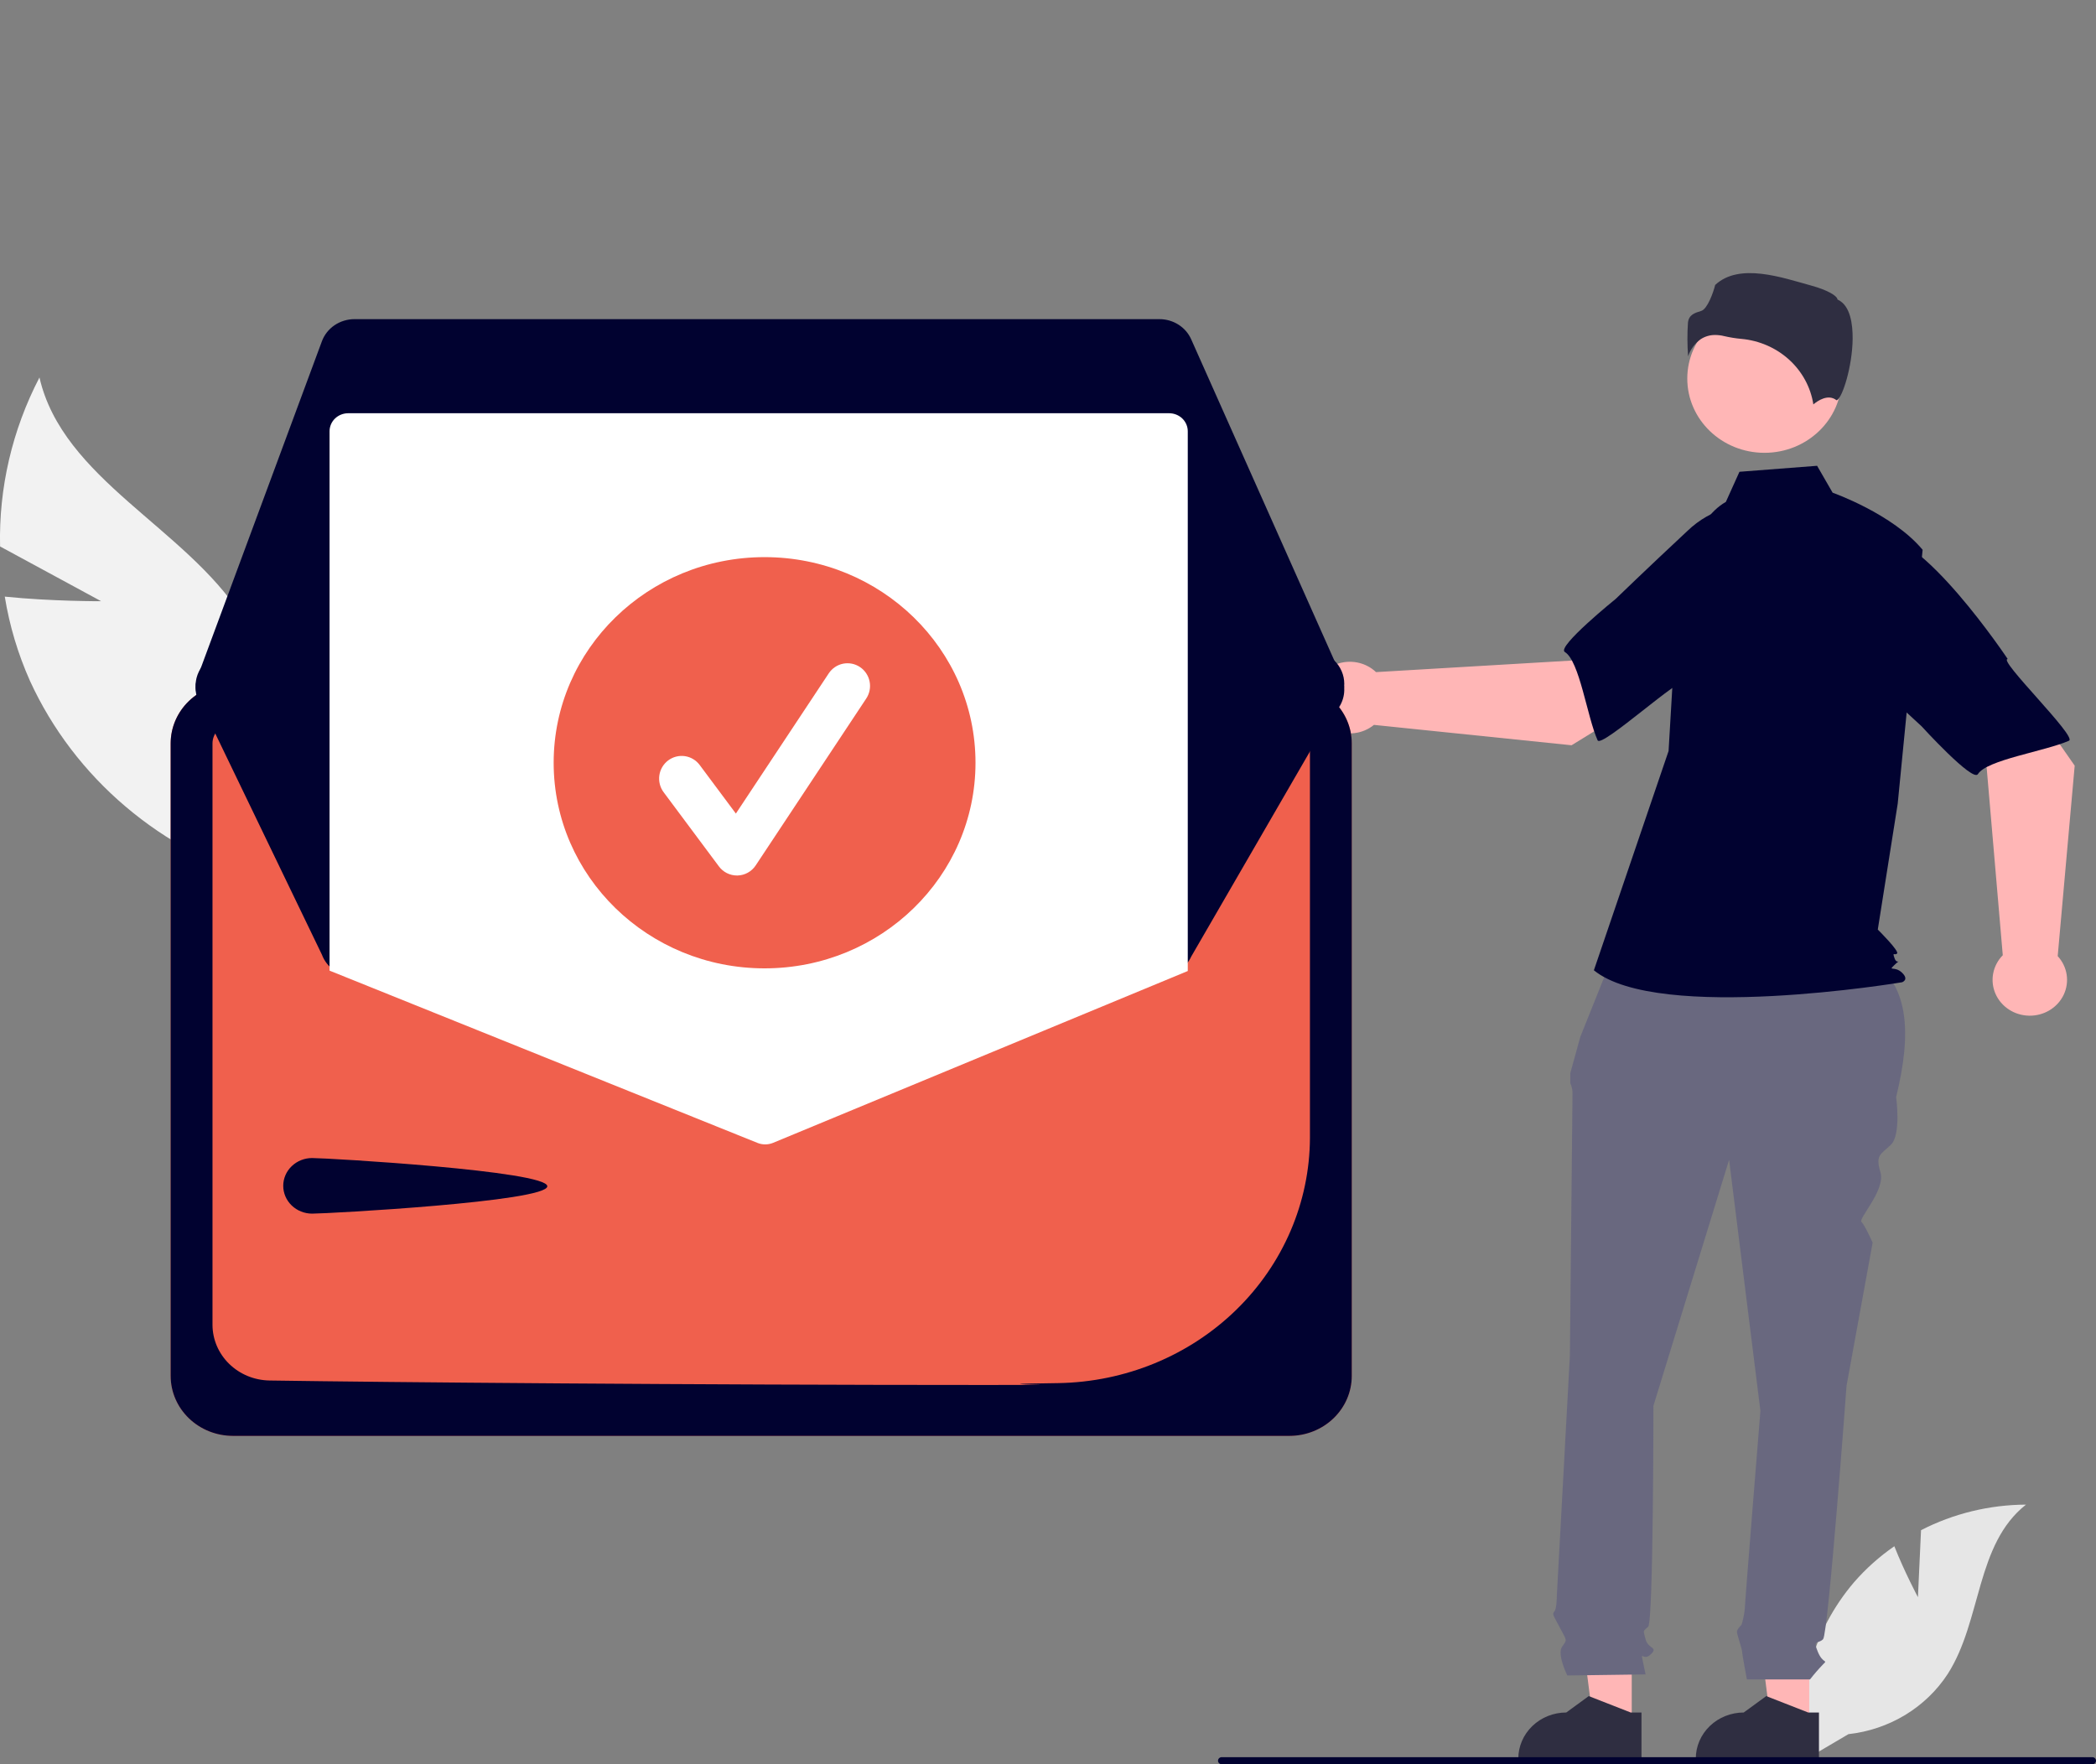 <svg width="139" height="117" viewBox="0 0 139 117" fill="none" xmlns="http://www.w3.org/2000/svg">
<rect x="0" y="0" width="139" height="117" fill="#808080" stroke="none"/>
<g id="undraw_message_sent_re_q2kl 1" clip-path="url(#clip0_926_245)">
<path id="Vector" d="M6.707 39.87L0.005 36.239C-0.086 32.355 0.811 28.508 2.617 25.033C4.163 31.778 12.295 34.987 16.047 40.877C17.202 42.722 17.911 44.794 18.121 46.939C18.331 49.084 18.036 51.246 17.259 53.267L17.7 58.496C14.236 57.499 11.038 55.791 8.326 53.489C5.615 51.189 3.454 48.35 1.994 45.168C1.193 43.376 0.629 41.493 0.317 39.566C3.442 39.886 6.707 39.87 6.707 39.87Z" fill="#F2F2F2"/>
<path id="Vector_2" d="M127.191 105.92L127.397 101.476C129.539 100.375 131.929 99.793 134.358 99.781C131.014 102.41 131.432 107.478 129.166 111.013C128.45 112.111 127.486 113.039 126.347 113.73C125.207 114.42 123.921 114.855 122.583 115.003L119.785 116.65C119.401 114.592 119.485 112.478 120.033 110.454C120.58 108.43 121.577 106.544 122.955 104.927C123.738 104.027 124.635 103.225 125.626 102.541C126.296 104.24 127.191 105.92 127.191 105.92Z" fill="#E6E6E6"/>
<path id="Vector_3" d="M119.982 114.363L117.448 114.363L116.243 104.965L119.982 104.965L119.982 114.363Z" fill="#FFB6B6"/>
<path id="Vector_4" d="M120.628 116.725L112.459 116.725V116.625C112.459 115.814 112.794 115.037 113.39 114.463C113.987 113.89 114.795 113.568 115.639 113.567H115.639L117.131 112.479L119.915 113.568L120.628 113.568L120.628 116.725Z" fill="#2F2E41"/>
<path id="Vector_5" d="M108.212 114.363L105.678 114.363L104.473 104.965L108.212 104.965L108.212 114.363Z" fill="#FFB6B6"/>
<path id="Vector_6" d="M108.858 116.725L100.689 116.725V116.625C100.69 115.814 101.025 115.037 101.621 114.463C102.217 113.89 103.026 113.568 103.869 113.567H103.869L105.361 112.479L108.145 113.568L108.858 113.568L108.858 116.725Z" fill="#2F2E41"/>
<path id="Vector_7" d="M107.115 62.983L123.594 63.379C126.724 65.014 126.771 68.553 125.746 72.754C125.746 72.754 126.092 75.251 125.399 75.916C124.707 76.582 124.361 76.582 124.707 77.748C125.053 78.913 123.224 80.816 123.446 81.03C123.669 81.243 124.188 82.409 124.188 82.409L122.457 91.897C122.457 91.897 121.245 108.377 120.899 108.71C120.553 109.043 120.207 108.71 120.553 109.543C120.899 110.375 121.245 110.042 120.899 110.375C120.593 110.693 120.304 111.026 120.034 111.374H115.849C115.849 111.374 115.534 109.709 115.534 109.543C115.534 109.376 115.187 108.377 115.187 108.211C115.187 108.045 115.493 107.75 115.493 107.75C115.599 107.412 115.671 107.064 115.707 106.713C115.707 106.38 116.745 93.562 116.745 93.562L114.668 76.915L109.649 93.229C109.649 93.229 109.649 107.545 109.302 107.878C108.956 108.211 108.956 108.045 109.129 108.71C109.302 109.376 109.995 109.21 109.476 109.709C108.956 110.209 108.783 109.376 108.956 110.209L109.129 111.041L103.937 111.112C103.937 111.112 103.244 109.709 103.591 109.21C103.937 108.71 103.916 108.847 103.494 108.029C103.071 107.212 102.898 107.046 103.071 106.879C103.244 106.713 103.244 105.827 103.244 105.827L104.11 89.9C104.11 89.9 104.283 73.087 104.283 72.587C104.296 72.33 104.247 72.074 104.139 71.838V71.16L104.802 68.758L107.115 62.983Z" fill="#69687F"/>
<path id="Vector_8" d="M117.014 30.029C119.842 30.029 122.134 27.825 122.134 25.105C122.134 22.386 119.842 20.181 117.014 20.181C114.187 20.181 111.895 22.386 111.895 25.105C111.895 27.825 114.187 30.029 117.014 30.029Z" fill="#FFB6B6"/>
<path id="Vector_9" d="M114.454 33.284C113.351 33.914 112.691 35.073 112.313 36.252C111.611 38.435 111.189 40.693 111.056 42.974L110.655 49.803L105.701 64.346C109.995 67.84 126.136 65.14 126.136 65.14C126.136 65.14 126.631 64.981 126.136 64.505C125.64 64.028 125.158 64.45 125.654 63.974C126.149 63.497 125.808 64.028 125.642 63.552C125.477 63.075 125.642 63.393 125.808 63.234C125.973 63.075 124.529 61.645 124.529 61.645L125.85 53.298L127.502 36.461C125.52 34.078 121.534 32.673 121.534 32.673L120.504 30.89L115.355 31.287L114.454 33.284Z" fill="#010230"/>
<path id="Vector_10" d="M113.752 22.215C113.95 22.217 114.147 22.241 114.339 22.289C114.717 22.377 115.101 22.439 115.488 22.474C116.673 22.582 117.787 23.068 118.651 23.855C119.516 24.643 120.081 25.686 120.256 26.819C120.554 26.569 121.231 26.11 121.786 26.537C121.794 26.543 121.799 26.547 121.818 26.538C122.187 26.37 122.841 24.3 122.861 22.478C122.871 21.511 122.713 20.276 121.9 19.885L121.857 19.864L121.846 19.82C121.791 19.602 121.184 19.231 120.129 18.942C118.212 18.417 115.354 17.393 113.744 18.899C113.622 19.407 113.226 20.493 112.826 20.616C112.383 20.753 112 20.87 111.94 21.393C111.889 22.137 111.893 22.884 111.95 23.628C112.101 23.173 112.396 22.774 112.793 22.489C113.076 22.306 113.411 22.21 113.752 22.215Z" fill="#2F2E41"/>
<path id="Vector_11" d="M104.222 49.423L112.586 44.272L108.373 38.886L104.214 43.807L91.254 44.572C90.913 44.248 90.481 44.026 90.012 43.934C89.542 43.842 89.055 43.883 88.609 44.052C88.163 44.222 87.778 44.512 87.501 44.889C87.225 45.265 87.067 45.71 87.049 46.171C87.031 46.632 87.153 47.087 87.399 47.483C87.645 47.878 88.006 48.196 88.437 48.398C88.868 48.599 89.351 48.676 89.827 48.618C90.302 48.56 90.75 48.371 91.115 48.072L104.222 49.423Z" fill="#FFB6B6"/>
<path id="Vector_12" d="M120.348 37.081C120.834 39.907 111.667 45.302 111.667 45.302C111.667 44.639 106.196 49.645 105.949 49.095C105.247 47.532 104.754 43.83 103.773 43.237C103.212 42.898 107.151 39.715 107.151 39.715C107.151 39.715 109.213 37.717 111.918 35.197C112.67 34.471 113.599 33.94 114.622 33.653C115.644 33.365 116.725 33.331 117.765 33.554C117.765 33.554 119.863 34.256 120.348 37.081Z" fill="#010230"/>
<path id="Vector_13" d="M137.587 50.776L132.055 42.843L126.545 47.007L131.749 50.903L132.818 63.348C132.488 63.683 132.267 64.102 132.181 64.556C132.095 65.009 132.148 65.477 132.334 65.902C132.52 66.327 132.83 66.691 133.227 66.949C133.624 67.208 134.09 67.349 134.57 67.357C135.049 67.365 135.52 67.238 135.926 66.993C136.332 66.747 136.654 66.394 136.855 65.975C137.055 65.556 137.124 65.091 137.054 64.635C136.984 64.178 136.778 63.752 136.46 63.407L137.587 50.776Z" fill="#FFB6B6"/>
<path id="Vector_14" d="M124.416 35.531C127.343 35.005 133.145 43.704 133.145 43.704C132.456 43.718 137.776 48.873 137.209 49.122C135.599 49.83 131.761 50.383 131.166 51.339C130.825 51.885 127.433 48.165 127.433 48.165C127.433 48.165 125.312 46.225 122.636 43.677C121.865 42.97 121.293 42.087 120.973 41.11C120.652 40.133 120.594 39.094 120.803 38.09C120.803 38.09 121.489 36.058 124.416 35.531Z" fill="#010230"/>
<path id="Vector_15" d="M139 116.764C139 116.795 138.994 116.826 138.982 116.855C138.969 116.883 138.951 116.909 138.929 116.931C138.906 116.953 138.879 116.971 138.849 116.982C138.819 116.994 138.787 117 138.755 117H81.02C80.956 117 80.893 116.975 80.847 116.931C80.801 116.887 80.775 116.827 80.775 116.764C80.775 116.702 80.801 116.642 80.847 116.598C80.893 116.553 80.956 116.529 81.02 116.529H138.755C138.787 116.528 138.819 116.535 138.849 116.546C138.879 116.558 138.906 116.576 138.929 116.597C138.951 116.619 138.969 116.645 138.982 116.674C138.994 116.703 139 116.733 139 116.764Z" fill="#010230"/>
<path id="Vector_16" d="M85.516 45.325H15.447C14.352 45.326 13.303 45.745 12.529 46.489C11.755 47.234 11.319 48.243 11.318 49.296V91.252C11.319 92.305 11.755 93.314 12.529 94.059C13.303 94.803 14.352 95.222 15.447 95.223H85.516C86.61 95.222 87.66 94.803 88.434 94.059C89.208 93.314 89.644 92.305 89.645 91.252V49.296C89.644 48.243 89.208 47.234 88.434 46.489C87.66 45.745 86.61 45.326 85.516 45.325Z" fill="#F0604D"/>
<path id="Vector_17" d="M85.516 45.325H15.447C14.352 45.326 13.303 45.745 12.529 46.489C11.755 47.234 11.319 48.243 11.318 49.296V91.252C11.319 92.305 11.755 93.314 12.529 94.059C13.303 94.803 14.352 95.222 15.447 95.223H85.516C86.61 95.222 87.66 94.803 88.434 94.059C89.208 93.314 89.644 92.305 89.645 91.252V49.296C89.644 48.243 89.208 47.234 88.434 46.489C87.66 45.745 86.61 45.326 85.516 45.325ZM86.871 75.462C86.854 79.734 85.097 83.829 81.977 86.869C78.858 89.909 74.623 91.651 70.182 91.723C63.073 91.812 74.116 91.847 65.541 91.847C45.933 91.847 25.488 91.667 17.859 91.55C16.855 91.53 15.9 91.134 15.196 90.445C14.492 89.757 14.096 88.831 14.092 87.866V49.299C14.092 48.953 14.235 48.622 14.489 48.377C14.743 48.132 15.087 47.994 15.447 47.993H85.513C85.872 47.993 86.217 48.13 86.471 48.375C86.726 48.619 86.869 48.95 86.871 49.295V75.462Z" fill="#010230"/>
<path id="Vector_18" d="M76.89 21.165H23.505C23.033 21.166 22.572 21.306 22.186 21.568C21.8 21.83 21.508 22.2 21.349 22.628L13.104 44.875C12.98 45.207 12.942 45.562 12.992 45.912C13.041 46.261 13.177 46.594 13.388 46.882C13.599 47.17 13.879 47.406 14.204 47.568C14.53 47.731 14.891 47.816 15.257 47.816L86.855 47.939H86.858C87.237 47.939 87.61 47.848 87.944 47.675C88.278 47.503 88.561 47.253 88.77 46.949C88.978 46.645 89.105 46.295 89.139 45.932C89.173 45.569 89.112 45.204 88.963 44.869L88.838 44.92L88.963 44.869L78.995 22.5C78.819 22.103 78.525 21.766 78.151 21.528C77.777 21.291 77.338 21.165 76.89 21.165Z" fill="#010230"/>
<path id="Vector_19" d="M89.148 45.352C89.148 45.65 89.085 45.946 88.963 46.22L78.996 63.439C78.818 63.834 78.524 64.171 78.15 64.408C77.776 64.645 77.338 64.772 76.891 64.772H23.506C23.034 64.772 22.573 64.631 22.187 64.37C21.8 64.108 21.507 63.738 21.348 63.31L13.104 46.214C13.003 45.941 12.959 45.653 12.974 45.364C12.989 45.075 13.063 44.792 13.192 44.531C13.321 44.269 13.502 44.035 13.726 43.841C13.949 43.647 14.209 43.498 14.493 43.401C14.738 43.316 14.996 43.272 15.257 43.272L24.003 43.256L27.572 43.25L74.544 43.171L78.116 43.165L86.856 43.149H86.858C87.465 43.149 88.048 43.381 88.478 43.794C88.907 44.208 89.148 44.768 89.148 45.352Z" fill="#010230"/>
<path id="Vector_20" d="M20.7 76.797C21.759 76.797 36.296 77.651 36.296 78.669C36.296 79.687 21.759 80.484 20.7 80.484C20.192 80.484 19.704 80.289 19.345 79.944C18.985 79.598 18.783 79.129 18.783 78.64C18.783 78.151 18.985 77.682 19.345 77.337C19.704 76.991 20.192 76.797 20.7 76.797Z" fill="#010230"/>
<path id="Vector_21" d="M66.542 60.367H35.575C35.307 60.367 35.05 60.469 34.861 60.651C34.672 60.833 34.565 61.08 34.565 61.337C34.565 61.595 34.672 61.842 34.861 62.024C35.05 62.206 35.307 62.308 35.575 62.308H66.542C66.81 62.308 67.066 62.206 67.256 62.024C67.445 61.842 67.551 61.595 67.551 61.337C67.551 61.08 67.445 60.833 67.256 60.651C67.066 60.469 66.81 60.367 66.542 60.367Z" fill="#E4E4E4"/>
<path id="Vector_22" d="M50.744 75.892C50.572 75.892 50.4 75.86 50.24 75.796L21.855 64.369V28.599C21.856 28.282 21.985 27.979 22.216 27.755C22.447 27.532 22.759 27.406 23.085 27.405H77.539C77.865 27.406 78.178 27.532 78.408 27.755C78.639 27.979 78.769 28.282 78.769 28.599V64.394L78.716 64.416L51.264 75.791C51.099 75.858 50.923 75.892 50.744 75.892Z" fill="white"/>
<path id="Vector_23" d="M50.704 64.218C58.429 64.218 64.692 58.113 64.692 50.583C64.692 43.052 58.429 36.947 50.704 36.947C42.979 36.947 36.717 43.052 36.717 50.583C36.717 58.113 42.979 64.218 50.704 64.218Z" fill="#F0604D"/>
<path id="Vector_24" d="M48.873 58.06C48.641 58.06 48.412 58.006 48.204 57.901C47.997 57.797 47.816 57.645 47.677 57.458L44.012 52.54C43.893 52.382 43.807 52.202 43.758 52.01C43.709 51.819 43.698 51.619 43.725 51.423C43.753 51.227 43.818 51.039 43.919 50.868C44.019 50.698 44.151 50.549 44.308 50.431C44.466 50.312 44.645 50.226 44.835 50.177C45.026 50.128 45.224 50.117 45.418 50.145C45.613 50.173 45.8 50.24 45.969 50.341C46.138 50.442 46.285 50.576 46.403 50.735L48.801 53.953L54.96 44.655C55.18 44.323 55.522 44.092 55.91 44.014C56.299 43.936 56.703 44.016 57.032 44.237C57.362 44.459 57.591 44.803 57.669 45.194C57.747 45.585 57.667 45.991 57.447 46.323L50.116 57.39C49.984 57.59 49.805 57.756 49.596 57.872C49.387 57.989 49.153 58.053 48.914 58.06C48.9 58.06 48.886 58.06 48.873 58.06Z" fill="white"/>
</g>
<defs>
<clipPath id="clip0_926_245">
<rect width="139" height="117" fill="white"/>
</clipPath>
</defs>
</svg>

